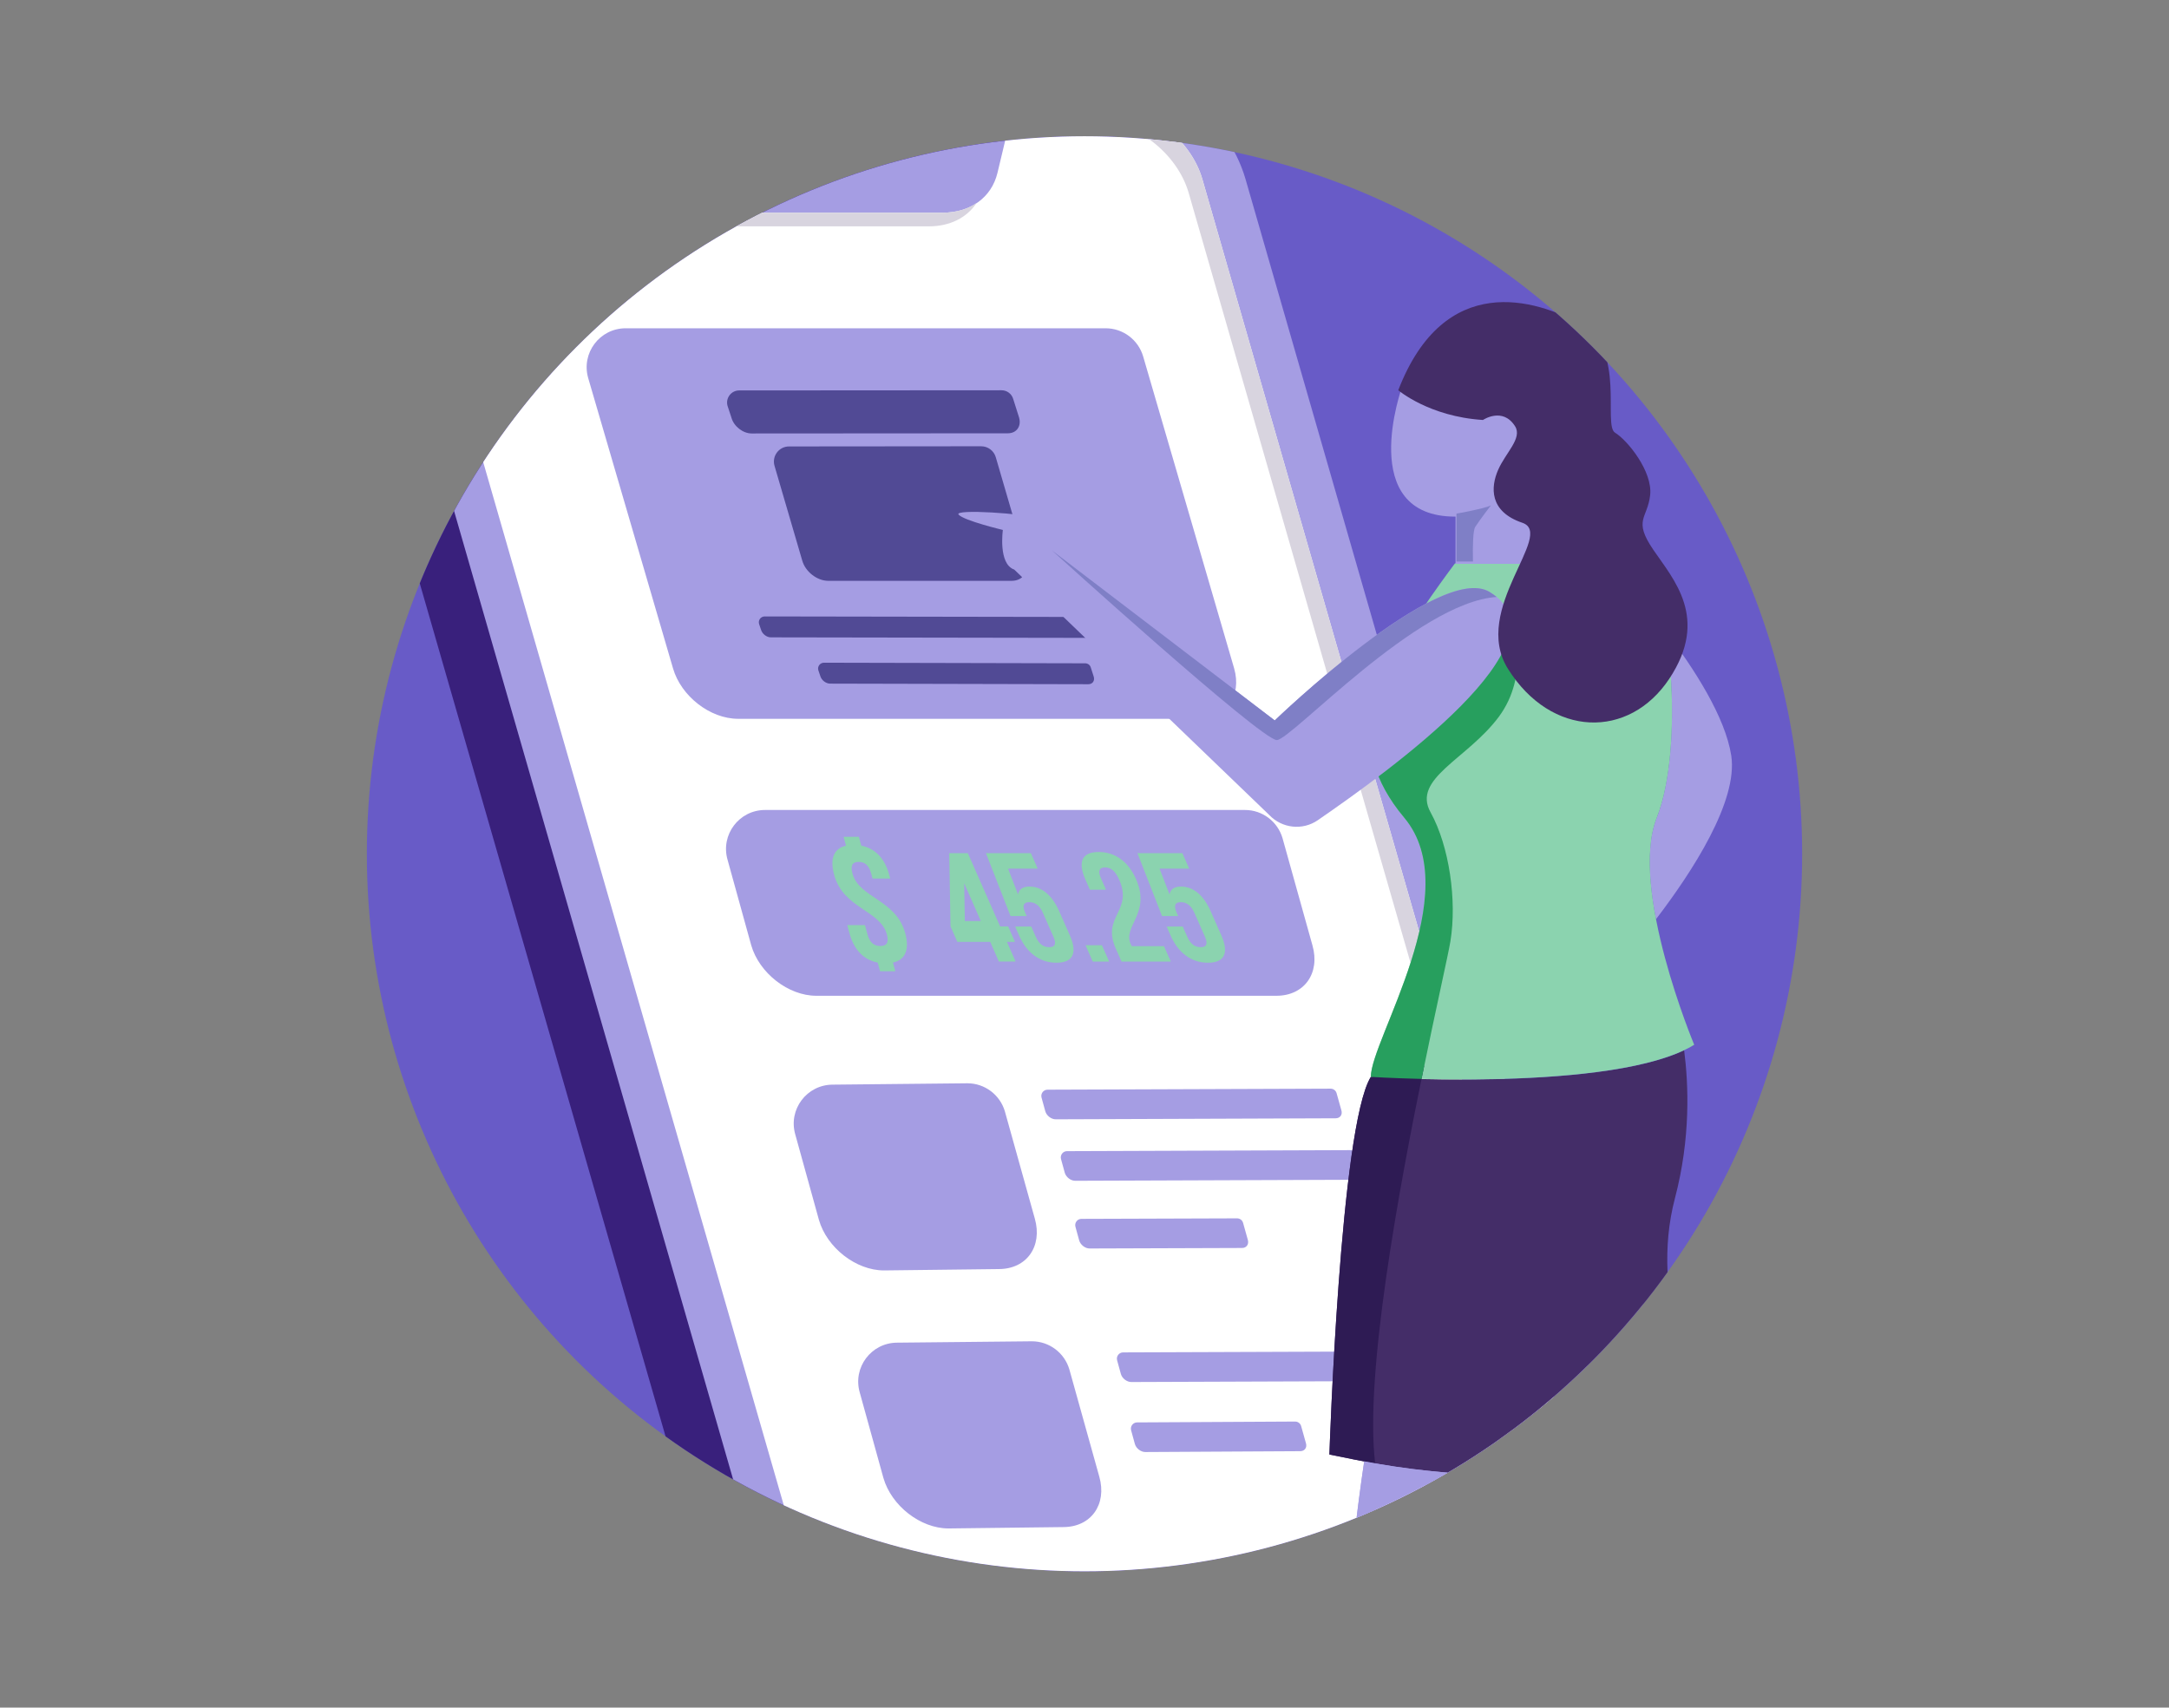 <?xml version="1.0" encoding="utf-8"?>
<!-- Generator: Adobe Illustrator 23.0.1, SVG Export Plug-In . SVG Version: 6.00 Build 0)  -->
<svg version="1.1" id="Capa_1" xmlns="http://www.w3.org/2000/svg" xmlns:xlink="http://www.w3.org/1999/xlink" x="0px" y="0px"
	 viewBox="0 0 254 200" style="enable-background:new 0 0 254 200;" xml:space="preserve">
<rect x="0" y="0" width="254" height="200" fill="#808080" stroke="none"/>
<style type="text/css">
	.st0{fill-rule:evenodd;clip-rule:evenodd;fill:#685BC7;}
	.st1{clip-path:url(#SVGID_2_);}
	.st2{clip-path:url(#SVGID_4_);}
	.st3{clip-path:url(#SVGID_6_);fill:#A7A4E0;}
	.st4{clip-path:url(#SVGID_8_);}
	.st5{clip-path:url(#SVGID_10_);enable-background:new    ;}
	.st6{clip-path:url(#SVGID_12_);}
	.st7{clip-path:url(#SVGID_14_);}
	.st8{clip-path:url(#SVGID_16_);fill:#FFFFFF;}
	.st9{clip-path:url(#SVGID_18_);}
	.st10{clip-path:url(#SVGID_20_);fill:#CDEBF1;}
	.st11{clip-path:url(#SVGID_22_);}
	.st12{clip-path:url(#SVGID_24_);fill:#D0D2D3;}
	.st13{clip-path:url(#SVGID_26_);}
	.st14{clip-path:url(#SVGID_28_);fill:#3A3A2B;}
	.st15{clip-path:url(#SVGID_30_);}
	.st16{clip-path:url(#SVGID_32_);fill:#D0D2D3;}
	.st17{clip-path:url(#SVGID_34_);}
	.st18{clip-path:url(#SVGID_36_);fill:#D0D2D3;}
	.st19{clip-path:url(#SVGID_38_);}
	.st20{clip-path:url(#SVGID_40_);fill:#D0D2D3;}
	.st21{clip-path:url(#SVGID_42_);}
	.st22{clip-path:url(#SVGID_44_);fill:#D0D2D3;}
	.st23{clip-path:url(#SVGID_46_);}
	.st24{clip-path:url(#SVGID_48_);fill:#D0D2D3;}
	.st25{clip-path:url(#SVGID_50_);}
	.st26{clip-path:url(#SVGID_52_);fill:#D0D2D3;}
	.st27{clip-path:url(#SVGID_54_);}
	.st28{clip-path:url(#SVGID_56_);fill:#FFFFFF;}
	.st29{clip-path:url(#SVGID_58_);}
	.st30{clip-path:url(#SVGID_60_);fill:#9BE3BF;}
	.st31{clip-path:url(#SVGID_62_);}
	.st32{clip-path:url(#SVGID_64_);fill:#685BC7;}
	.st33{clip-path:url(#SVGID_66_);}
	.st34{clip-path:url(#SVGID_68_);fill:#9BE3BF;}
	.st35{clip-path:url(#SVGID_70_);}
	.st36{clip-path:url(#SVGID_72_);fill:#685BC7;}
	.st37{clip-path:url(#SVGID_74_);}
	.st38{clip-path:url(#SVGID_76_);fill:#9BE3BF;}
	.st39{clip-path:url(#SVGID_78_);}
	.st40{clip-path:url(#SVGID_80_);fill:#9BE3BF;}
	.st41{clip-path:url(#SVGID_82_);}
	.st42{clip-path:url(#SVGID_84_);fill:#9BE3BF;}
	.st43{clip-path:url(#SVGID_86_);}
	.st44{clip-path:url(#SVGID_88_);fill:#685BC7;}
	.st45{clip-path:url(#SVGID_90_);}
	.st46{clip-path:url(#SVGID_92_);fill:#685BC7;}
	.st47{clip-path:url(#SVGID_94_);}
	.st48{clip-path:url(#SVGID_96_);fill:#685BC7;}
	.st49{clip-path:url(#SVGID_98_);}
	.st50{clip-path:url(#SVGID_100_);fill:#685BC7;}
	.st51{clip-path:url(#SVGID_102_);}
	.st52{clip-path:url(#SVGID_104_);fill:#685BC7;}
	.st53{clip-path:url(#SVGID_106_);}
	.st54{clip-path:url(#SVGID_108_);fill:#39207C;}
	.st55{clip-path:url(#SVGID_110_);}
	.st56{clip-path:url(#SVGID_112_);fill:#514AA5;}
	.st57{clip-path:url(#SVGID_114_);}
	.st58{clip-path:url(#SVGID_116_);fill:#9BE3BF;}
	.st59{clip-path:url(#SVGID_118_);}
	.st60{clip-path:url(#SVGID_120_);fill:#6FC190;}
	.st61{clip-path:url(#SVGID_122_);}
	.st62{clip-path:url(#SVGID_124_);fill:#685BC7;}
	.st63{clip-path:url(#SVGID_126_);}
	.st64{clip-path:url(#SVGID_128_);fill:#39207C;}
	.st65{clip-path:url(#SVGID_130_);}
	.st66{clip-path:url(#SVGID_132_);fill:#9BE3BF;}
	.st67{clip-path:url(#SVGID_134_);}
	.st68{clip-path:url(#SVGID_136_);fill:#6FC190;}
	.st69{clip-path:url(#SVGID_138_);}
	.st70{fill:#A7A4E0;}
	.st71{fill:#F42534;}
	.st72{fill:#39207C;}
	.st73{opacity:0.5;}
	.st74{clip-path:url(#SVGID_140_);}
	.st75{opacity:0.44;fill:#E6E7E8;}
	.st76{fill:#9BE3BF;}
	.st77{fill:#6FC190;}
	.st78{fill:#E6E7E8;}
	.st79{fill:#685BC7;}
	.st80{fill:#CE3232;}
	.st81{fill:#7A7ACC;}
	.st82{fill:#201E68;}
	.st83{fill:#D1D4FC;}
	.st84{clip-path:url(#SVGID_142_);}
	.st85{fill:#A59DE3;}
	.st86{fill:#FFFFFF;}
	.st87{fill:#D8D4DF;}
	.st88{fill:#514A95;}
	.st89{fill:#7327BC;}
	.st90{fill:#442D68;}
	.st91{fill:#8BD3AF;}
	.st92{fill:#7F7FC6;}
	.st93{fill:#2E1B54;}
	.st94{fill:#279F5E;}
	.st95{clip-path:url(#SVGID_144_);}
	.st96{fill:#514AA5;}
	.st97{opacity:0.3;fill:#856AEA;}
	.st98{fill:#F1C40F;}
	.st99{fill:#26D07C;}
	.st100{opacity:0.83;}
	.st101{opacity:0.68;fill:#39207C;}
	.st102{opacity:0.3;fill:#39207C;}
	.st103{opacity:0.7;fill:#9E88ED;}
	.st104{clip-path:url(#SVGID_146_);}
	.st105{opacity:0.2;fill:#764582;}
	.st106{fill:#918ECA;}
	.st107{fill:#514A8F;}
	.st108{fill:none;stroke:#FFFFFF;stroke-width:0.973;stroke-miterlimit:10;}
	.st109{fill:#9D68AA;}
	.st110{fill:#7F7FC0;}
	.st111{fill-rule:evenodd;clip-rule:evenodd;fill:#7F7FC0;}
	.st112{fill-rule:evenodd;clip-rule:evenodd;fill:#918ECA;}
	.st113{fill-rule:evenodd;clip-rule:evenodd;fill:#BBBED5;}
	.st114{fill-rule:evenodd;clip-rule:evenodd;fill:#27995E;}
	.st115{fill-rule:evenodd;clip-rule:evenodd;fill:#6FAB80;}
	.st116{fill-rule:evenodd;clip-rule:evenodd;fill:#85CDA9;}
	.st117{fill-rule:evenodd;clip-rule:evenodd;fill:#808080;}
	.st118{fill-rule:evenodd;clip-rule:evenodd;fill:#BABCBD;}
	.st119{fill-rule:evenodd;clip-rule:evenodd;fill:#E1E1E1;}
	.st120{fill-rule:evenodd;clip-rule:evenodd;fill:#39207C;}
	.st121{fill-rule:evenodd;clip-rule:evenodd;fill:#9895A4;}
	.st122{fill-rule:evenodd;clip-rule:evenodd;fill:#FFFFFF;}
	.st123{fill-rule:evenodd;clip-rule:evenodd;fill:#685BB1;}
	.st124{clip-path:url(#SVGID_148_);enable-background:new    ;}
	.st125{clip-path:url(#SVGID_150_);}
	.st126{clip-path:url(#SVGID_152_);}
	.st127{clip-path:url(#SVGID_154_);fill:#A7A4E0;}
	.st128{clip-path:url(#SVGID_156_);}
	.st129{clip-path:url(#SVGID_158_);fill:#FFFFFF;}
	.st130{fill:url(#SVGID_159_);}
	.st131{fill:#9794D0;}
	.st132{fill:none;stroke:#A59DE3;stroke-width:5;stroke-miterlimit:10;}
	.st133{fill:url(#SVGID_160_);}
	.st134{clip-path:url(#SVGID_162_);}
	.st135{clip-path:url(#SVGID_164_);fill:#F7F7F7;}
	.st136{fill:#7F7FD6;}
	.st137{fill:#D0D2D3;}
	.st138{fill:#EEEEEE;}
	.st139{fill:#A6A8AB;}
	.st140{fill:#016867;}
	.st141{fill:#FEFDFD;}
	.st142{clip-path:url(#SVGID_166_);}
	.st143{opacity:0.46;}
	.st144{clip-path:url(#SVGID_168_);}
	.st145{fill:#575756;}
	.st146{fill:none;stroke:#39207C;stroke-miterlimit:10;}
	.st147{clip-path:url(#SVGID_170_);}
	.st148{clip-path:url(#SVGID_172_);}
	.st149{clip-path:url(#SVGID_174_);}
	.st150{fill:#F1F1F2;}
	.st151{fill:#F05A28;}
	.st152{clip-path:url(#SVGID_176_);}
	.st153{clip-path:url(#SVGID_178_);fill:#7F7FD6;}
</style>
<g>
	<circle class="st0" cx="127" cy="100" r="84.04"/>
	<g>
		<defs>
			<circle id="SVGID_141_" cx="127" cy="100" r="84.04"/>
		</defs>
		<clipPath id="SVGID_2_">
			<use xlink:href="#SVGID_141_"  style="overflow:visible;"/>
		</clipPath>
		<g class="st1">
			<g>
				<path class="st72" d="M185.65,181.53L139.4,20.99c-2.15-7.46-9.94-13.5-17.39-13.5H45.13c-7.46,0-11.76,6.05-9.61,13.5
					l46.25,160.54c2.15,7.46,9.94,13.5,17.39,13.5h76.88C183.5,195.03,187.8,188.99,185.65,181.53z"/>
				<g>
					<g>
						<g>
							<g>
								<path class="st85" d="M128.47,7.49H51.59c-7.46,0-11.76,6.05-9.61,13.5l46.25,160.54c2.15,7.46,9.94,13.5,17.39,13.5h76.88
									c7.46,0,11.76-6.05,9.61-13.5L145.86,20.99C143.71,13.53,135.93,7.49,128.47,7.49z"/>
							</g>
						</g>
					</g>
					<path class="st86" d="M129.93,12.55h-11.28l-1.84,7.69c-0.69,2.88-3.15,4.67-6.41,4.67H79.7c-3.25,0-6.75-1.8-9.1-4.67
						l-6.27-7.69H53.05c-4.66,0-7.35,3.79-6.01,8.44l46.25,160.54c1.34,4.66,6.22,8.44,10.88,8.44h76.88c4.66,0,7.35-3.79,6.01-8.44
						L140.8,20.99C139.46,16.33,134.58,12.55,129.93,12.55z"/>
					<g>
						<path class="st87" d="M51.45,14.15h11.28l6.27,7.69c2.35,2.88,5.85,4.67,9.1,4.67h30.69c2.44,0,4.43-1.01,5.57-2.73
							c-1.08,0.73-2.44,1.13-3.97,1.13H79.7c-3.25,0-6.75-1.8-9.1-4.67l-6.27-7.69H53.05c-2.41,0-4.29,1.02-5.36,2.64
							C48.71,14.53,49.98,14.15,51.45,14.15z"/>
						<path class="st87" d="M187.06,181.53L140.8,20.99c-1.34-4.66-6.22-8.44-10.88-8.44h-11.28l-0.38,1.6h10.06
							c4.66,0,9.53,3.79,10.88,8.44l46.25,160.54c0.65,2.25,0.35,4.29-0.65,5.8C187,187.49,187.97,184.72,187.06,181.53z"/>
					</g>
					<path class="st85" d="M140.31,84.19H86.43c-3.27,0-6.68-2.65-7.62-5.92l-9.93-33.99c-0.84-2.92,1.35-5.83,4.39-5.83h56.21
						c2.03,0,3.82,1.35,4.39,3.3l10.65,36.52C145.46,81.54,143.57,84.19,140.31,84.19z"/>
					<g>
						<g>
							<path class="st88" d="M118.47,68.03H96.99c-1.3,0-2.67-1.06-3.04-2.36L90.7,54.56c-0.33-1.14,0.52-2.27,1.7-2.27l22.5-0.02
								c0.79,0,1.49,0.52,1.71,1.28l3.54,12.13C120.53,66.97,119.77,68.03,118.47,68.03z"/>
							<path class="st88" d="M118.03,50.75l-30.01,0.02c-1.01,0-2.07-0.82-2.36-1.83l-0.46-1.4c-0.26-0.9,0.42-1.81,1.36-1.81
								l30.73-0.02c0.63,0,1.19,0.42,1.36,1.02l0.69,2.18C119.63,49.93,119.04,50.75,118.03,50.75z"/>
						</g>
					</g>
					<path class="st85" d="M149.48,116.63H95.59c-3.27,0-6.68-2.65-7.62-5.92L85.2,100.7c-0.84-2.92,1.35-5.83,4.39-5.83h56.21
						c2.03,0,3.82,1.35,4.39,3.3l3.5,12.54C154.63,113.98,152.74,116.63,149.48,116.63z"/>
					<path class="st85" d="M116.96,148.64l-13.44,0.16c-3.27,0-6.68-2.65-7.62-5.92l-2.77-10.01c-0.84-2.92,1.35-5.83,4.39-5.83
						l15.77-0.16c2.03,0,3.82,1.35,4.39,3.3l3.5,12.54C122.11,145.99,120.22,148.64,116.96,148.64z"/>
					<path class="st85" d="M156.41,130.98l-32.78,0.12c-0.52,0-1.07-0.42-1.22-0.94l-0.44-1.6c-0.13-0.47,0.22-0.93,0.7-0.93
						l33.15-0.12c0.32,0,0.61,0.21,0.7,0.53l0.56,2C157.24,130.56,156.93,130.98,156.41,130.98z"/>
					<path class="st85" d="M158.69,138.18l-32.78,0.12c-0.52,0-1.07-0.42-1.22-0.94l-0.44-1.6c-0.13-0.47,0.22-0.93,0.7-0.93
						l33.15-0.12c0.32,0,0.61,0.22,0.7,0.53l0.56,2C159.52,137.76,159.22,138.18,158.69,138.18z"/>
					<path class="st85" d="M124.51,178.86l-13.44,0.16c-3.27,0-6.68-2.65-7.62-5.92l-2.77-10.01c-0.84-2.92,1.35-5.83,4.39-5.83
						l15.77-0.16c2.03,0,3.82,1.35,4.39,3.3l3.5,12.54C129.66,176.2,127.77,178.86,124.51,178.86z"/>
					<path class="st85" d="M165.26,161.75l-32.78,0.12c-0.52,0-1.07-0.42-1.22-0.94l-0.44-1.6c-0.13-0.47,0.22-0.93,0.7-0.93
						l33.15-0.12c0.32,0,0.61,0.21,0.7,0.53l0.56,2C166.09,161.32,165.78,161.75,165.26,161.75z"/>
					<path class="st85" d="M152.26,169.97l-18.14,0.1c-0.52,0-1.07-0.42-1.22-0.94l-0.44-1.6c-0.13-0.47,0.22-0.93,0.7-0.93
						l18.51-0.1c0.32,0,0.61,0.21,0.7,0.53l0.56,2C153.09,169.55,152.78,169.97,152.26,169.97z"/>
					<path class="st85" d="M145.45,146.17l-17.85,0.06c-0.52,0-1.07-0.42-1.22-0.94l-0.44-1.6c-0.13-0.47,0.22-0.93,0.7-0.93
						l18.23-0.06c0.32,0,0.61,0.21,0.7,0.53l0.56,2C146.27,145.74,145.97,146.17,145.45,146.17z"/>
				</g>
			</g>
			<path class="st88" d="M132.78,74.72l-42.51-0.07c-0.49,0-1.01-0.4-1.15-0.89l-0.23-0.68c-0.13-0.44,0.2-0.88,0.66-0.88
				l42.86,0.07c0.31,0,0.58,0.2,0.66,0.5l0.34,1.06C133.56,74.32,133.28,74.72,132.78,74.72z"/>
			<path class="st85" d="M179.09,157.83c0.51-1.51,1.45-3.17,2.17-5.09h-18.04c-3.5,15.16-4.78,28.85-4.78,28.85l4.1,51.11
				l7.23,0.08c0.61-7.07,0.71-29.84,2.91-50.1C173.84,171.92,177.58,162.33,179.09,157.83z"/>
			<g>
				<path class="st85" d="M193.4,157.83c0.37-1.42,0.67-3.17,0.91-5.09h-18.04c0.24,15.16,2.35,28.85,2.35,28.85l16.42,51.27
					l7.09-0.3c0.62-4.94-5.67-31.43-8.48-51.82C192.18,170.15,192.59,160.94,193.4,157.83z"/>
			</g>
			<path class="st85" d="M193.92,107.67c-0.84-4.38-1.13-8.83,0.09-11.89c2.16-5.44,2.16-15.06,1.07-21.82
				c3.33,4.38,6.96,10.02,7.66,14.55C203.54,93.84,198.2,102.07,193.92,107.67z"/>
			<path class="st90" d="M198.44,170.36c-7,1.62-14.14,2.44-21.28,2.44c-6.2,0-12.38-0.61-18.48-1.83l-3-0.61
				c0,0,1.26-38.44,4.85-44.22c0,0,26.43,1.73,36.69-3.12c0.52,3.97,0.78,10.27-1.07,17.3
				C193.02,152.21,199.07,162.43,198.44,170.36z"/>
			<path class="st91" d="M170.38,65.99c0,0-5.16,6.83-7.04,10.69c-1.56,3.21-6.26,10.33,1.1,19.09c7.35,8.76-3.91,25.98-3.91,30.36
				c0,0,28.64,1.88,37.87-3.76c0,0-7.67-18.31-4.38-26.6c3.29-8.29,1.56-26.29-1.41-29.1C189.63,63.85,170.38,65.99,170.38,65.99z"
				/>
			<path class="st85" d="M164.18,45.34c0,0-5.47,15.19,6.27,15.17v5.53h10.44V46.5c0,0-8.36-3.33-8.61-3.33
				C172.04,43.17,164.18,45.34,164.18,45.34z"/>
			<path class="st92" d="M170.56,65.77h1.93c-0.04-1.91,0.01-3.66,0.27-4.06c0.64-0.98,1.83-2.51,1.83-2.51
				c-0.77,0.38-4.03,0.96-4.03,0.96V65.77z"/>
			<path class="st93" d="M161.04,171.4c-1.25-10.31,2.72-31.91,5.74-46.58l-6.25,1.31c-3.6,5.79-4.85,44.23-4.85,44.23l3,0.6
				C159.46,171.12,160.25,171.26,161.04,171.4z"/>
			<path class="st94" d="M175.5,83.98c3.7-4.96,1.67-10.9,1.67-10.9L163.69,76c-0.12,0.23-0.24,0.46-0.35,0.68
				c-1.56,3.21-6.26,10.33,1.1,19.09c7.35,8.76-3.91,25.98-3.91,30.36c0,0,2.36,0.15,5.94,0.24c1.66-8.15,3.11-14.48,3.38-16.12
				c0.78-4.77-0.13-11.14-2.32-15.1C165.32,91.18,171.79,88.94,175.5,83.98z"/>
			<path class="st85" d="M118.77,66.71l29.86,28.74c1.49,1.58,3.91,1.85,5.7,0.61c8.23-5.68,29.77-21.09,20.06-26.75
				c-5.91-3.45-25.12,15.07-25.12,15.07l-26.1-19.92c0,0-0.96-3.3-1.92-3.79c-0.96-0.49-9.65-1.1-8.99-0.39
				c0.65,0.71,5.18,1.79,5.18,1.79S116.87,66.06,118.77,66.71z"/>
			<path class="st92" d="M175.27,69.92c-0.26-0.21-0.55-0.42-0.87-0.61c-5.91-3.45-25.12,15.07-25.12,15.07l-26.1-19.92
				c0,0,24.49,22.22,26.34,22.22C151.2,86.68,165.97,70.52,175.27,69.92z"/>
			<path class="st90" d="M173.66,49.19c0,0,2.32-1.57,3.77,0.75c0.86,1.39-1.11,3.08-1.99,5.09c-0.88,2.01-1.07,4.88,2.83,6.2
				c3.9,1.32-6.04,10.15-1.68,17.11c5.07,8.08,14.18,8.26,18.89,1.16c4.71-7.1,0.51-11.61-1.88-15.12
				c-2.39-3.52-0.67-3.62-0.36-6.39s-2.66-6.43-4.11-7.31c-1.45-0.88,1.31-9.73-3.96-12.68c-5.28-2.95-16.02-6.3-21.43,7.71
				C163.75,45.7,167.34,48.79,173.66,49.19z"/>
			<path class="st92" d="M197.48,232.76l-2.45,0.1l-16.42-51.27c0,0-0.53-3.44-1.09-8.8c1.63-0.01,3.27-0.06,4.9-0.15
				c0,3.4,0.17,8.2,1.04,12.57C184.74,191.62,195.03,224.87,197.48,232.76z"/>
			<path class="st92" d="M192.91,173.27c-4.41,1.38-12.2,1.61-15.09,1.64c-0.11-0.95-0.18-0.98-0.31-2.12
				c5.11-0.02,10.21-0.46,15.26-1.31C192.82,172.39,192.84,172.31,192.91,173.27z"/>
			<path class="st85" d="M162.12,173.35c0,0-1.78,4.36-1.61,8.88c0.13,3.81,3.25,39.34,4.23,50.49l-2.21-0.02l-4.1-51.11
				c0,0,0.39-4.16,1.32-10.43c4.86,0.92,9.78,1.45,14.7,1.59c-0.14,0.55-0.26,1.11-0.39,1.67
				C171.21,174.28,163.94,173.86,162.12,173.35z"/>
			<path class="st88" d="M127.45,80.14l-30.24-0.07c-0.49,0-1.01-0.4-1.15-0.89l-0.23-0.68c-0.13-0.44,0.2-0.88,0.66-0.88
				l30.59,0.07c0.31,0,0.58,0.2,0.66,0.5l0.34,1.06C128.23,79.74,127.94,80.14,127.45,80.14z"/>
			<g>
				<g>
					<path class="st91" d="M99.07,99.05l-0.28-1.04h1.79l0.28,1.04c1.64,0.32,2.76,1.51,3.27,3.41l0.12,0.44h-2.07l-0.16-0.58
						c-0.27-1-0.77-1.37-1.47-1.37c-0.7,0-0.99,0.38-0.72,1.37c0.78,2.87,5.1,3.01,6.18,6.99c0.51,1.89,0.03,3.11-1.44,3.43
						l0.28,1.02h-1.79l-0.28-1.02c-1.66-0.32-2.79-1.53-3.3-3.43l-0.26-0.96h2.07l0.3,1.1c0.27,1,0.81,1.35,1.5,1.35
						c0.7,0,1.04-0.36,0.77-1.35c-0.78-2.87-5.1-3.01-6.18-6.99C97.17,100.58,97.62,99.39,99.07,99.05z"/>
				</g>
			</g>
			<g>
				<g>
					<path class="st91" d="M111.31,108.51l-0.15-8.58h2.18l3.78,8.58h0.94l0.8,1.81h-0.94l1.01,2.3h-1.96l-1.01-2.3h-3.85
						L111.31,108.51z M114.86,107.88l-1.95-4.43l0.08,4.43H114.86z"/>
					<path class="st91" d="M120.77,108.53l0.52,1.18c0.4,0.91,0.94,1.23,1.58,1.23c0.63,0,0.89-0.33,0.49-1.23l-1.23-2.79
						c-0.4-0.91-0.95-1.25-1.59-1.25c-0.64,0-0.88,0.34-0.48,1.25l0.17,0.38h-1.89l-2.88-7.37h5.26l0.8,1.81h-3.47l1.17,3.03
						c0.1-0.6,0.54-0.93,1.33-0.93c1.47,0,2.67,1.03,3.49,2.9l1.25,2.83c0.89,2.03,0.39,3.19-1.57,3.19c-1.96,0-3.49-1.16-4.38-3.19
						l-0.46-1.05H120.77z"/>
					<path class="st91" d="M129.04,110.71l0.85,1.92h-1.92l-0.85-1.92H129.04z"/>
					<path class="st91" d="M129.4,101.6c-0.63,0-0.88,0.34-0.48,1.25l0.6,1.36h-1.89l-0.54-1.23c-0.89-2.03-0.39-3.19,1.57-3.19
						c1.96,0,3.49,1.16,4.38,3.19c1.76,3.99-1.56,5.48-0.64,7.57c0.04,0.09,0.08,0.18,0.14,0.27h3.77l0.8,1.81h-5.77l-0.69-1.56
						c-1.65-3.74,2.04-4.35,0.42-8.02C130.57,101.91,130.03,101.6,129.4,101.6z"/>
					<path class="st91" d="M138.51,108.53l0.52,1.18c0.4,0.91,0.94,1.23,1.58,1.23c0.63,0,0.89-0.33,0.49-1.23l-1.23-2.79
						c-0.4-0.91-0.95-1.25-1.59-1.25c-0.64,0-0.88,0.34-0.48,1.25l0.17,0.38h-1.89l-2.88-7.37h5.26l0.8,1.81h-3.47l1.17,3.03
						c0.1-0.6,0.54-0.93,1.33-0.93c1.47,0,2.67,1.03,3.49,2.9l1.25,2.83c0.89,2.03,0.39,3.19-1.57,3.19c-1.96,0-3.49-1.16-4.38-3.19
						l-0.46-1.05H138.51z"/>
				</g>
			</g>
		</g>
	</g>
</g>
<g>
	<g>
		<g>
			<defs>
				<path id="SVGID_155_" d="M145.56,316.54c-0.63-0.01-1.25-0.27-1.69-0.72l-7.32-7.59c-0.91-0.94-0.88-2.45,0.06-3.36
					c0.44-0.43,1.03-0.67,1.65-0.67c0.65,0,1.26,0.26,1.71,0.73l5.65,5.85l12.81-12.81c0.45-0.45,1.05-0.69,1.68-0.69
					c0.63,0,1.23,0.25,1.68,0.69c0.93,0.93,0.93,2.43,0,3.36l-14.52,14.52c-0.44,0.44-1.05,0.7-1.68,0.7"/>
			</defs>
			<clipPath id="SVGID_4_">
				<use xlink:href="#SVGID_155_"  style="overflow:visible;"/>
			</clipPath>
			<g class="st2">
				<defs>
					<rect id="SVGID_157_" x="-1388.16" y="62.57" width="2223.1" height="1621.01"/>
				</defs>
				<clipPath id="SVGID_6_">
					<use xlink:href="#SVGID_157_"  style="overflow:visible;"/>
				</clipPath>
			</g>
		</g>
	</g>
</g>
<g>
	<g>
		<defs>
			<path id="SVGID_161_" d="M735.02,142.19c0,6.53-29.35,11.82-65.56,11.82c-36.21,0-65.56-5.29-65.56-11.82
				c0-6.53,29.35-11.82,65.56-11.82C705.67,130.36,735.02,135.66,735.02,142.19"/>
		</defs>
		<clipPath id="SVGID_8_">
			<use xlink:href="#SVGID_161_"  style="overflow:visible;"/>
		</clipPath>
		<g class="st4">
			<defs>
				<rect id="SVGID_163_" x="120.68" y="-36.43" width="774.36" height="510.33"/>
			</defs>
			<clipPath id="SVGID_10_">
				<use xlink:href="#SVGID_163_"  style="overflow:visible;"/>
			</clipPath>
		</g>
	</g>
</g>
</svg>
